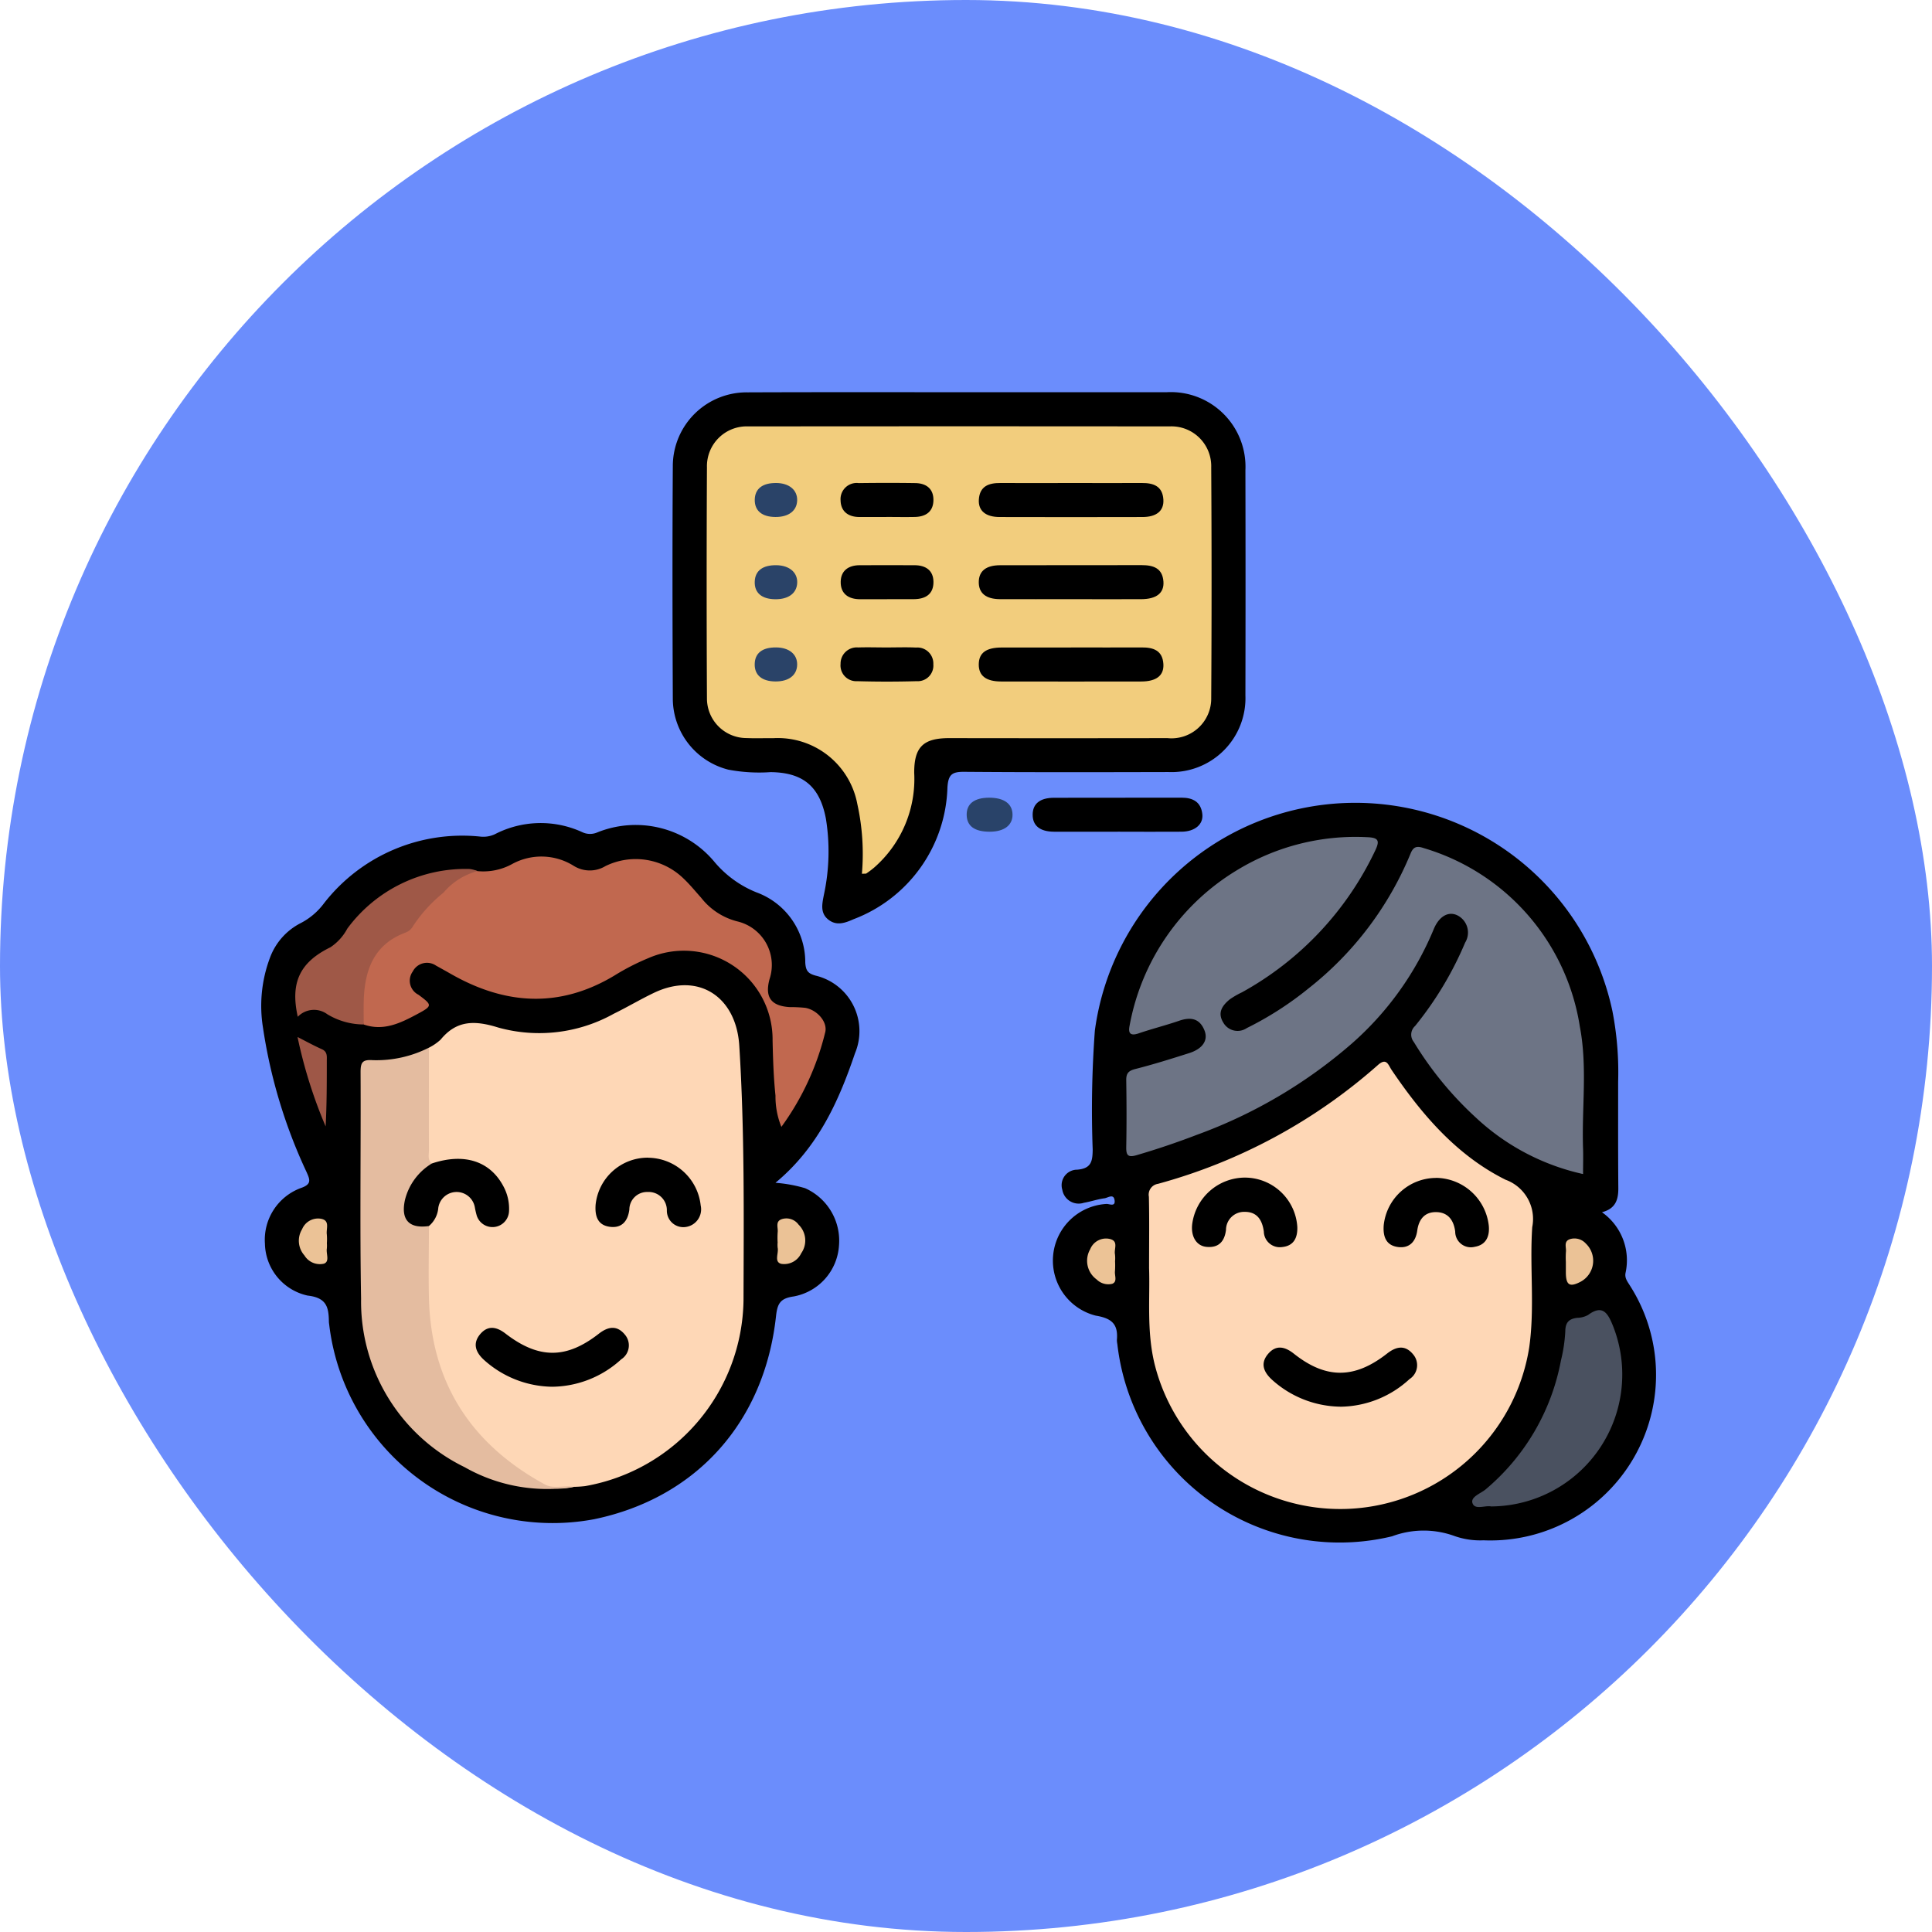 <svg xmlns="http://www.w3.org/2000/svg" xmlns:xlink="http://www.w3.org/1999/xlink" width="133" height="133" viewBox="0 0 133 133">
  <defs>
    <clipPath id="clip-path">
      <rect id="Rectángulo_38405" data-name="Rectángulo 38405" width="96.087" height="79.214" fill="none"/>
    </clipPath>
  </defs>
  <g id="Grupo_161432" data-name="Grupo 161432" transform="translate(-3920.715 9834.285)">
    <rect id="Rectángulo_37519" data-name="Rectángulo 37519" width="133" height="133" rx="66.5" transform="translate(3920.715 -9834.285)" fill="#6b8dfc"/>
    <g id="Grupo_161436" data-name="Grupo 161436" transform="translate(3938.714 -9807.285)">
      <g id="Grupo_161436-2" data-name="Grupo 161436" clip-path="url(#clip-path)">
        <path id="Trazado_141484" data-name="Trazado 141484" d="M133.255,77.73a4.046,4.046,0,0,1,1.624,4.163c-.078.371.133.612.3.887A11.4,11.4,0,0,1,125.1,100.314a5.3,5.3,0,0,1-2.011-.3,6.213,6.213,0,0,0-4.286.024A15.4,15.4,0,0,1,99.892,86.81a1.536,1.536,0,0,1-.031-.291c.09-1.065-.326-1.486-1.457-1.672a3.907,3.907,0,0,1,.729-7.688c.2-.016.624.221.571-.239-.057-.5-.465-.183-.692-.152-.48.063-.946.227-1.424.31a1.143,1.143,0,0,1-1.486-.9A1.068,1.068,0,0,1,97.122,74.8c.97-.079,1.066-.563,1.072-1.394a74.445,74.445,0,0,1,.15-8.184A18.092,18.092,0,0,1,133.976,63.9a22,22,0,0,1,.391,4.847c0,2.438-.008,4.877.012,7.315.007.794-.184,1.422-1.124,1.666" transform="translate(-40.972 -21.278)"/>
        <path id="Trazado_141485" data-name="Trazado 141485" d="M35.386,76.728a9.778,9.778,0,0,1,2.039.372,3.954,3.954,0,0,1,2.334,3.926,3.811,3.811,0,0,1-3.119,3.526c-.939.132-1.123.5-1.219,1.368-.8,7.3-5.5,12.507-12.511,13.966A15.491,15.491,0,0,1,4.673,86.567c-.01-.1-.03-.193-.031-.291-.013-.985-.16-1.639-1.466-1.784A3.736,3.736,0,0,1,.239,80.921,3.8,3.8,0,0,1,2.7,77.093c.775-.263.64-.574.407-1.1a35.77,35.77,0,0,1-3-9.932,9.411,9.411,0,0,1,.467-4.794,4.379,4.379,0,0,1,2.147-2.426,4.662,4.662,0,0,0,1.589-1.361,12.056,12.056,0,0,1,10.731-4.587,1.887,1.887,0,0,0,1.03-.162,6.853,6.853,0,0,1,6.02-.137,1.25,1.25,0,0,0,1.011.021,7.059,7.059,0,0,1,8.064,2,7.341,7.341,0,0,0,2.916,2.122,5.113,5.113,0,0,1,3.354,4.827c.035.553.174.751.705.9a3.932,3.932,0,0,1,2.72,5.343c-1.134,3.345-2.564,6.507-5.48,8.923" transform="translate(0 -22.304)"/>
        <path id="Trazado_141486" data-name="Trazado 141486" d="M69.271,0q7.169,0,14.336,0a5.138,5.138,0,0,1,5.411,5.369q.017,7.752,0,15.505a5.091,5.091,0,0,1-5.294,5.274c-4.681.011-9.362.022-14.044-.015-.833-.007-1.117.153-1.175,1.075a10.009,10.009,0,0,1-6.452,9.067c-.565.248-1.167.492-1.748.031S59.885,35.2,60,34.6a14.114,14.114,0,0,0,.141-5.228c-.418-2.227-1.565-3.194-3.808-3.218a11.4,11.4,0,0,1-2.909-.17A5.061,5.061,0,0,1,49.6,21.145c-.025-5.363-.035-10.727,0-16.09A5.081,5.081,0,0,1,54.739.01C59.583-.009,64.427,0,69.271,0" transform="translate(-21.282 0)"/>
        <path id="Trazado_141487" data-name="Trazado 141487" d="M98.875,51.244c-1.463,0-2.927.007-4.39,0-.97-.007-1.469-.416-1.469-1.169s.5-1.166,1.469-1.168c2.927-.007,5.854,0,8.78-.008.8,0,1.337.307,1.431,1.128.082.713-.519,1.208-1.43,1.216-1.463.013-2.927,0-4.39,0" transform="translate(-39.926 -20.988)"/>
        <path id="Trazado_141488" data-name="Trazado 141488" d="M86.649,51.248c-1.041,0-1.576-.384-1.59-1.15s.515-1.189,1.546-1.193c1.015,0,1.594.409,1.61,1.149s-.565,1.191-1.566,1.194" transform="translate(-36.511 -20.992)" fill="#294369"/>
        <path id="Trazado_141489" data-name="Trazado 141489" d="M107.046,94.923c0-1.82.022-3.348-.013-4.875a.753.753,0,0,1,.626-.889A37.849,37.849,0,0,0,122.777,81c.624-.571.737-.019.967.321,2.082,3.077,4.489,5.887,7.846,7.557a2.87,2.87,0,0,1,1.833,3.26c-.186,2.752.184,5.525-.207,8.274a13.171,13.171,0,0,1-25.779,1.2c-.575-2.312-.316-4.654-.393-6.693" transform="translate(-45.942 -34.663)" fill="#fed7b6"/>
        <path id="Trazado_141490" data-name="Trazado 141490" d="M135.756,76.849A15.765,15.765,0,0,1,128.413,73a23.834,23.834,0,0,1-4.315-5.245.8.8,0,0,1,.089-1.1,23.681,23.681,0,0,0,3.443-5.736,1.326,1.326,0,0,0-.546-1.887c-.617-.289-1.256.078-1.623.979a21.324,21.324,0,0,1-5.626,7.85,33.87,33.87,0,0,1-10.677,6.289q-2.044.785-4.145,1.4c-.6.175-.721,0-.711-.568.029-1.529.024-3.058,0-4.586-.007-.473.146-.658.624-.779,1.255-.317,2.493-.708,3.726-1.1.921-.3,1.3-.884,1.038-1.551-.334-.843-.957-.942-1.753-.668-.919.316-1.864.552-2.784.866-.566.193-.729-.007-.621-.527a15.822,15.822,0,0,1,7.42-10.723,15.66,15.66,0,0,1,8.922-2.256c.761.028.908.208.574.906a21.779,21.779,0,0,1-9.18,9.774,5.7,5.7,0,0,0-.841.486c-.507.417-.868.913-.442,1.6a1.131,1.131,0,0,0,1.62.373,22.637,22.637,0,0,0,4.249-2.731,22.892,22.892,0,0,0,7.027-9.294c.189-.459.425-.525.9-.363a15.265,15.265,0,0,1,10.749,12.3c.529,2.761.124,5.577.219,8.366.019.577,0,1.155,0,1.774" transform="translate(-44.77 -23.026)" fill="#6d7485"/>
        <path id="Trazado_141491" data-name="Trazado 141491" d="M147.336,124.228c-.4-.094-1.106.258-1.282-.215-.166-.446.565-.677.9-.961a15.237,15.237,0,0,0,5.183-8.869,10.6,10.6,0,0,0,.3-2c.005-.625.252-.872.82-.941a1.615,1.615,0,0,0,.744-.193c.989-.734,1.352-.153,1.7.7a9.082,9.082,0,0,1-8.374,12.477" transform="translate(-62.681 -47.522)" fill="#4a5160"/>
        <path id="Trazado_141492" data-name="Trazado 141492" d="M101.507,103.643a5.388,5.388,0,0,1-.006.679c-.038.3.186.72-.187.868a1.137,1.137,0,0,1-1.076-.3,1.587,1.587,0,0,1-.442-2.08,1.173,1.173,0,0,1,1.348-.707c.628.147.278.688.357,1.053a2.325,2.325,0,0,1,.006.485" transform="translate(-42.745 -43.813)" fill="#ecc396"/>
        <path id="Trazado_141493" data-name="Trazado 141493" d="M157.314,103.665a5.536,5.536,0,0,1,.005-.675c.04-.317-.191-.747.316-.891a1.053,1.053,0,0,1,1.054.314,1.639,1.639,0,0,1-.345,2.622c-.757.4-1.018.252-1.03-.6,0-.257,0-.514,0-.772" transform="translate(-67.519 -43.807)" fill="#ebc296"/>
        <path id="Trazado_141494" data-name="Trazado 141494" d="M19.966,75.822a3.5,3.5,0,0,0,.8-.55c1.118-1.366,2.38-1.329,3.986-.828a10.546,10.546,0,0,0,7.932-.954c.933-.456,1.827-.99,2.763-1.438,3.052-1.463,5.665.249,5.879,3.626.369,5.846.309,11.694.292,17.542a13.18,13.18,0,0,1-10.9,12.786,7.638,7.638,0,0,1-.777.051c-2.1.5-3.623-.637-5.052-1.876A14.313,14.313,0,0,1,19.7,92.813a34.522,34.522,0,0,1,.094-4.655,15.48,15.48,0,0,0,.619-1.424,1.5,1.5,0,0,1,1.484-1.183,1.517,1.517,0,0,1,1.461,1.215,2.806,2.806,0,0,0,.2.546.822.822,0,0,0,.938.526.836.836,0,0,0,.66-.849,3.239,3.239,0,0,0-3.9-3.242c-.455.091-.922.408-1.38-.012a1.843,1.843,0,0,1-.219-1.026q-.02-2.9,0-5.794a1.715,1.715,0,0,1,.312-1.092" transform="translate(-8.433 -30.702)" fill="#fed7b6"/>
        <path id="Trazado_141495" data-name="Trazado 141495" d="M19.923,57.007a4.118,4.118,0,0,0,2.419-.506,4.194,4.194,0,0,1,4.2.139,2.082,2.082,0,0,0,2.187.023,4.725,4.725,0,0,1,5.41.884c.421.4.791.86,1.182,1.294a4.581,4.581,0,0,0,2.536,1.639,3.085,3.085,0,0,1,2.172,3.961c-.337,1.241.1,1.848,1.382,1.927a10.4,10.4,0,0,1,1.07.05c.832.139,1.591,1,1.368,1.733a18.445,18.445,0,0,1-3.005,6.463,5.537,5.537,0,0,1-.406-2.152c-.132-1.257-.171-2.526-.2-3.792A6.108,6.108,0,0,0,31.68,63a16.038,16.038,0,0,0-2.336,1.2c-3.781,2.268-7.527,2.014-11.257-.118-.338-.193-.68-.382-1.02-.571a1.1,1.1,0,0,0-1.6.407,1.081,1.081,0,0,0,.394,1.6c.958.715.986.76-.1,1.341-1.135.608-2.312,1.185-3.672.706a5.372,5.372,0,0,1,2.221-6.322A4.083,4.083,0,0,0,15.7,60.082a13.609,13.609,0,0,1,2.883-2.724,1.383,1.383,0,0,1,1.341-.351" transform="translate(-5.052 -24.039)" fill="#c1684f"/>
        <path id="Trazado_141496" data-name="Trazado 141496" d="M16.656,91.333c0,1.655-.038,3.31,0,4.963.144,5.826,2.9,10.051,7.967,12.82.632.345,1.345.045,2.01.173a11.484,11.484,0,0,1-7.519-1.355,12.683,12.683,0,0,1-7.129-11.587c-.091-5.2-.008-10.407-.035-15.611,0-.675.132-.872.851-.82a8,8,0,0,0,3.855-.862c0,2.357-.008,4.713,0,7.07,0,.309-.106.655.2.9.058.405-.3.535-.517.741a3.785,3.785,0,0,0-1.055,1.694c-.3,1.015-.013,1.489,1.035,1.715a.552.552,0,0,1,.338.155" transform="translate(-5.127 -33.933)" fill="#e4bca0"/>
        <path id="Trazado_141497" data-name="Trazado 141497" d="M16.62,57.654a4.6,4.6,0,0,0-2.334,1.478,10.1,10.1,0,0,0-2.094,2.293.977.977,0,0,1-.494.448c-2.236.822-2.861,2.626-2.91,4.778-.012.52,0,1.04,0,1.56a4.869,4.869,0,0,1-2.5-.7,1.547,1.547,0,0,0-2.039.17c-.527-2.351.141-3.754,2.248-4.785a3.532,3.532,0,0,0,1.162-1.284,10.11,10.11,0,0,1,8.412-4.105,2.094,2.094,0,0,1,.55.143" transform="translate(-1.749 -24.686)" fill="#9f5847"/>
        <path id="Trazado_141498" data-name="Trazado 141498" d="M4.354,77.773c.652.33,1.152.607,1.672.837.4.178.34.506.341.822,0,1.491,0,2.982-.08,4.494a32.888,32.888,0,0,1-1.934-6.153" transform="translate(-1.869 -33.383)" fill="#9e5747"/>
        <path id="Trazado_141499" data-name="Trazado 141499" d="M6.435,101.336a2.309,2.309,0,0,1,0,.388c-.063.358.218.894-.2,1.044a1.242,1.242,0,0,1-1.343-.568,1.522,1.522,0,0,1-.159-1.808,1.189,1.189,0,0,1,1.255-.723c.7.1.385.688.445,1.086a3.866,3.866,0,0,1,.005.581" transform="translate(-1.934 -42.776)" fill="#ebc296"/>
        <path id="Trazado_141500" data-name="Trazado 141500" d="M62.227,101.277a5.545,5.545,0,0,1,.005-.682c.041-.321-.193-.758.312-.908a1.039,1.039,0,0,1,1.128.389,1.525,1.525,0,0,1,.18,1.969,1.293,1.293,0,0,1-1.373.729c-.515-.135-.165-.728-.248-1.108a1.844,1.844,0,0,1,0-.389" transform="translate(-26.695 -42.77)" fill="#ebc296"/>
        <path id="Trazado_141501" data-name="Trazado 141501" d="M64.382,34.914a15.9,15.9,0,0,0-.315-4.8A5.567,5.567,0,0,0,58.3,25.579c-.618-.005-1.237.019-1.853-.007a2.727,2.727,0,0,1-2.732-2.742q-.041-7.951,0-15.9a2.74,2.74,0,0,1,2.865-2.813q14.489-.015,28.978,0a2.738,2.738,0,0,1,2.871,2.807q.049,7.951,0,15.9a2.734,2.734,0,0,1-3.014,2.752q-7.513.013-15.025,0c-1.784,0-2.417.611-2.407,2.4a8.1,8.1,0,0,1-2.752,6.506,5.932,5.932,0,0,1-.542.409c-.043.029-.119.011-.31.023" transform="translate(-23.047 -1.763)" fill="#f2cd7d"/>
        <path id="Trazado_141502" data-name="Trazado 141502" d="M126.13,119.3a7.149,7.149,0,0,1-4.673-1.845c-.582-.528-.834-1.123-.29-1.775s1.153-.529,1.786-.027c2.209,1.752,4.175,1.747,6.418-.012.64-.5,1.248-.6,1.785.053a1.14,1.14,0,0,1-.245,1.709,7.115,7.115,0,0,1-4.781,1.9" transform="translate(-51.88 -49.464)"/>
        <path id="Trazado_141503" data-name="Trazado 141503" d="M115.9,94.728a3.622,3.622,0,0,1,3.578,3.4c.023.758-.257,1.3-1.039,1.38a1.1,1.1,0,0,1-1.266-1.065c-.112-.816-.479-1.373-1.345-1.357a1.244,1.244,0,0,0-1.259,1.238c-.1.818-.523,1.254-1.348,1.172-.719-.071-1.1-.766-.97-1.631a3.677,3.677,0,0,1,3.649-3.138" transform="translate(-48.169 -40.661)"/>
        <path id="Trazado_141504" data-name="Trazado 141504" d="M138.967,94.759a3.7,3.7,0,0,1,3.617,3.3c.068.741-.2,1.319-.971,1.446a1.077,1.077,0,0,1-1.342-1.052c-.1-.766-.477-1.313-1.283-1.336s-1.219.481-1.329,1.265c-.1.742-.517,1.232-1.3,1.141-.845-.1-1.067-.712-1.01-1.494a3.637,3.637,0,0,1,3.617-3.266" transform="translate(-58.093 -40.674)"/>
        <path id="Trazado_141505" data-name="Trazado 141505" d="M31.1,116.9a7.135,7.135,0,0,1-4.7-1.86c-.587-.541-.778-1.151-.227-1.784.525-.6,1.118-.481,1.72-.017,2.285,1.759,4.181,1.764,6.423.014.638-.5,1.251-.6,1.789.05a1.139,1.139,0,0,1-.244,1.709A7.124,7.124,0,0,1,31.1,116.9" transform="translate(-11.095 -48.436)"/>
        <path id="Trazado_141506" data-name="Trazado 141506" d="M43.918,92.332a3.674,3.674,0,0,1,3.611,3.284A1.227,1.227,0,0,1,46.487,97.1,1.133,1.133,0,0,1,45.2,95.963a1.254,1.254,0,0,0-1.32-1.274A1.218,1.218,0,0,0,42.618,95.9c-.1.772-.5,1.3-1.348,1.185s-1.03-.755-.975-1.518a3.608,3.608,0,0,1,3.623-3.24" transform="translate(-17.292 -39.632)"/>
        <path id="Trazado_141507" data-name="Trazado 141507" d="M18.9,97.089c-1.373.2-1.946-.439-1.651-1.789A4.069,4.069,0,0,1,19.1,92.785c2.233-.748,4.02-.168,4.941,1.595a3.233,3.233,0,0,1,.374,1.69,1.139,1.139,0,0,1-2.223.3,5.618,5.618,0,0,1-.131-.57,1.274,1.274,0,0,0-2.515.033,1.83,1.83,0,0,1-.644,1.254" transform="translate(-7.372 -39.689)"/>
        <path id="Trazado_141508" data-name="Trazado 141508" d="M92.975,10.947c1.591,0,3.181.009,4.772,0,.813-.006,1.429.225,1.481,1.151.043.763-.47,1.189-1.434,1.191q-4.918.013-9.837,0c-.963,0-1.478-.43-1.433-1.192.054-.925.672-1.156,1.483-1.15,1.656.012,3.312,0,4.967,0" transform="translate(-37.139 -4.697)"/>
        <path id="Trazado_141509" data-name="Trazado 141509" d="M92.938,23.2c-1.656,0-3.312.007-4.967,0-.967-.006-1.461-.418-1.456-1.177s.5-1.158,1.473-1.159c3.246-.007,6.493,0,9.74-.007.808,0,1.434.208,1.5,1.135.054.787-.481,1.2-1.514,1.209-1.591.007-3.181,0-4.772,0" transform="translate(-37.135 -8.953)"/>
        <path id="Trazado_141510" data-name="Trazado 141510" d="M92.867,30.78c1.623,0,3.247.009,4.87,0,.81-.006,1.431.219,1.487,1.144.048.787-.483,1.2-1.524,1.2q-4.821.008-9.642,0c-1.051,0-1.554-.4-1.543-1.188s.511-1.148,1.58-1.151c1.591-.005,3.181,0,4.772,0" transform="translate(-37.135 -13.21)"/>
        <path id="Trazado_141511" data-name="Trazado 141511" d="M73,30.778c.681,0,1.365-.025,2.044.007a1.1,1.1,0,0,1,1.189,1.146A1.079,1.079,0,0,1,75.082,33.1q-2.043.058-4.089,0a1.085,1.085,0,0,1-1.146-1.189,1.115,1.115,0,0,1,1.209-1.133c.648-.021,1.3,0,1.947,0" transform="translate(-29.981 -13.207)"/>
        <path id="Trazado_141512" data-name="Trazado 141512" d="M73.045,23.206H71.2c-.805,0-1.353-.375-1.341-1.2.01-.767.535-1.14,1.3-1.142,1.265,0,2.531-.009,3.8,0,.751.006,1.279.354,1.286,1.146.007.849-.55,1.184-1.342,1.191-.616.005-1.233,0-1.85,0" transform="translate(-29.984 -8.954)"/>
        <path id="Trazado_141513" data-name="Trazado 141513" d="M73,13.285c-.616,0-1.233,0-1.85,0-.763,0-1.283-.374-1.3-1.142A1.112,1.112,0,0,1,71.1,10.95c1.3-.017,2.6-.019,3.894,0,.755.012,1.26.392,1.247,1.184s-.535,1.134-1.286,1.148c-.649.013-1.3,0-1.947,0" transform="translate(-29.983 -4.694)"/>
        <path id="Trazado_141514" data-name="Trazado 141514" d="M60.97,10.949c.895.009,1.463.482,1.443,1.2s-.592,1.148-1.5,1.141c-.93-.007-1.437-.437-1.419-1.2.018-.75.537-1.15,1.481-1.14" transform="translate(-25.535 -4.7)" fill="#2a4368"/>
        <path id="Trazado_141515" data-name="Trazado 141515" d="M60.958,30.781c.9.005,1.468.471,1.455,1.19s-.571,1.158-1.492,1.153-1.442-.427-1.431-1.19.526-1.159,1.468-1.153" transform="translate(-25.535 -13.212)" fill="#2a4368"/>
        <path id="Trazado_141516" data-name="Trazado 141516" d="M60.893,23.208c-.925-.011-1.431-.45-1.4-1.217.026-.746.547-1.139,1.495-1.126.888.013,1.459.5,1.428,1.217s-.607,1.137-1.519,1.126" transform="translate(-25.535 -8.956)" fill="#2a4368"/>
      </g>
    </g>
  </g>
</svg>

